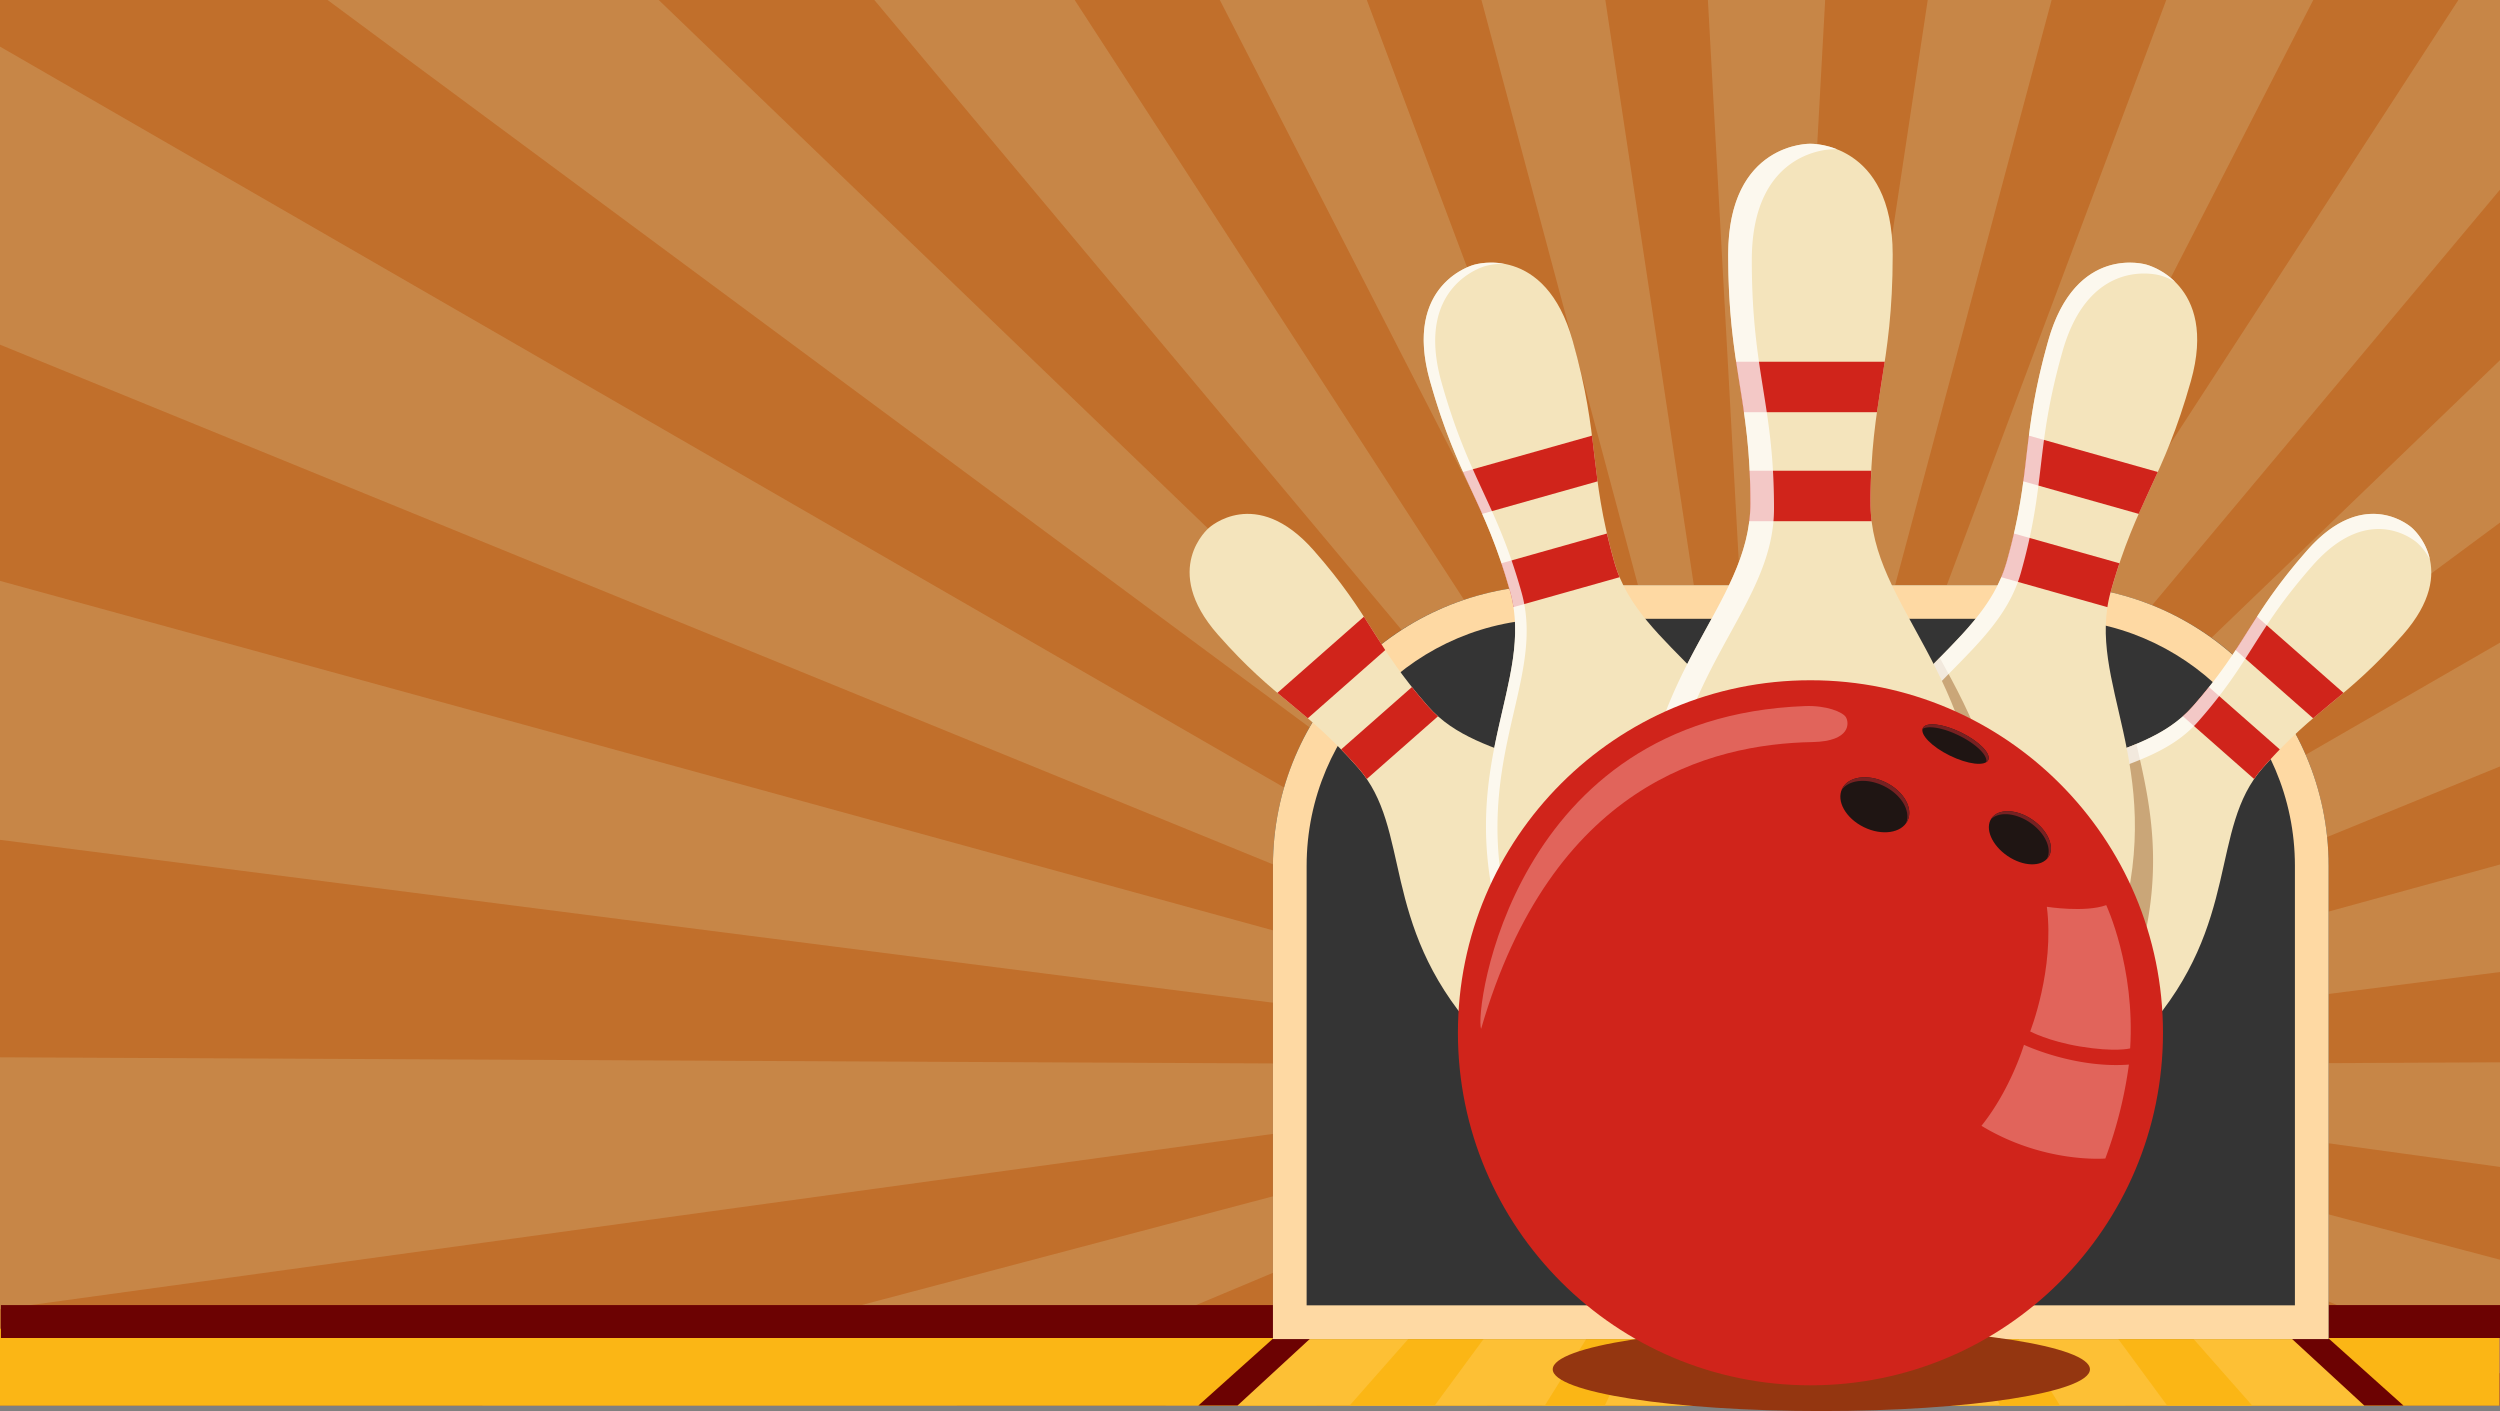 <svg id="Group_42" data-name="Group 42" xmlns="http://www.w3.org/2000/svg" width="1366" height="771" viewBox="0 0 1366 771">
  <rect x="0" y="0" width="1366" height="771" fill="#808080" stroke="none"/>
  <g id="desktop-home-background">
    <rect id="Rectangle_12" width="1366" height="768" fill="#c16f2b"/>
    <g id="Group_40" data-name="Group 40">
      <path id="Path_129" data-name="Path 129" d="M994.743,768l-29.51-185.608L974.045,768Z" fill="#d6ba8b" opacity="0.3"/>
      <path id="Path_130" data-name="Path 130" d="M917.11,768l48.123-185.608L893.976,768Z" fill="#d6ba8b" opacity="0.3"/>
      <path id="Path_131" data-name="Path 131" d="M1366,688.313,965.233,582.392,1366,750.417Z" fill="#d6ba8b" opacity="0.3"/>
      <path id="Path_132" data-name="Path 132" d="M871.892,768l93.341-185.608L842.593,768Z" fill="#d6ba8b" opacity="0.3"/>
      <path id="Path_133" data-name="Path 133" d="M812.5,768l152.73-185.608L768.954,768Z" fill="#d6ba8b" opacity="0.3"/>
      <path id="Path_134" data-name="Path 134" d="M1036.491,768,965.233,582.392,1013.359,768Z" fill="#d6ba8b" opacity="0.3"/>
      <path id="Path_135" data-name="Path 135" d="M1161.518,768,965.233,582.392,1117.969,768Z" fill="#d6ba8b" opacity="0.3"/>
      <path id="Path_136" data-name="Path 136" d="M1293.835,768l-328.6-185.608L1211.2,768Z" fill="#d6ba8b" opacity="0.3"/>
      <path id="Path_137" data-name="Path 137" d="M1087.878,768,965.233,582.392,1058.577,768Z" fill="#d6ba8b" opacity="0.3"/>
      <path id="Path_138" data-name="Path 138" d="M956.423,768l8.81-185.608L935.726,768Z" fill="#d6ba8b" opacity="0.3"/>
      <path id="Path_139" data-name="Path 139" d="M666.525,0,965.233,582.392,746.821,0Z" fill="#d6ba8b" opacity="0.3"/>
      <path id="Path_140" data-name="Path 140" d="M178.988,0,965.233,582.392,359.918,0Z" fill="#d6ba8b" opacity="0.3"/>
      <path id="Path_141" data-name="Path 141" d="M477.734,0l487.5,582.392L587.2,0Z" fill="#d6ba8b" opacity="0.3"/>
      <path id="Path_142" data-name="Path 142" d="M1366,285.532V196.79l-400.761,385.6h0L1366,103.616V0h-22.741L965.237,582.387h0L1263.952,0h-80.31L965.235,582.387h0L1121,0h-67.683L965.234,582.387h0L997.268,0H933.2l32.03,582.392v-.005h0v.005l0-.005h0l0,.005,0-.005h0l0,.005,0-.005h0l-.005.005.006-.005h0l-.008,0,.01,0h0l-.013,0,.02,0L1366,637.607V580.441l-400.723,1.945L1366,531.112V472.364L965.253,582.386h-.006L1366,418.777V351.151L965.243,582.387h0Z" fill="#d6ba8b" opacity="0.3"/>
      <path id="Path_143" data-name="Path 143" d="M809.469,0,965.233,582.392,877.149,0Z" fill="#d6ba8b" opacity="0.3"/>
      <path id="Path_144" data-name="Path 144" d="M0,458.887,965.233,582.392,0,317.4Z" fill="#d6ba8b" opacity="0.3"/>
      <path id="Path_145" data-name="Path 145" d="M522.523,768l442.71-185.608L262.984,768Z" fill="#d6ba8b" opacity="0.3"/>
      <path id="Path_146" data-name="Path 146" d="M0,715.386,965.233,582.392,0,577.706Z" fill="#d6ba8b" opacity="0.3"/>
      <path id="Path_147" data-name="Path 147" d="M0,188.324,965.233,582.392,0,25.467Z" fill="#d6ba8b" opacity="0.3"/>
      <path id="Path_148" data-name="Path 148" d="M719.276,768,965.233,582.392,636.642,768Z" fill="#d6ba8b" opacity="0.3"/>
    </g>
  </g>
  <g id="desktop-home-floor" transform="translate(0 713.081)">
    <rect id="Rectangle_23" width="1365.5" height="41.985" transform="translate(0 12.934)" fill="#fbb615"/>
    <path id="Path_120" data-name="Path 120" d="M1311.557,54.919l-44.969-41.841H701.442l-44.97,41.841Z" fill="#fdc035"/>
    <g id="Group_39" data-name="Group 39">
      <path id="Path_121" data-name="Path 121" d="M980.464,13.06,977.58,54.919h14.282L989.029,13.06Z" fill="#fbb615"/>
      <path id="Path_122" data-name="Path 122" d="M774.308,13.06l-36.9,41.859h46.479L814.674,13.06Z" fill="#fbb615"/>
      <path id="Path_123" data-name="Path 123" d="M870.135,13.06,844.09,54.919h32.759L896.891,13.06Z" fill="#fbb615"/>
      <path id="Path_124" data-name="Path 124" d="M949.043,13.06,934.074,54.919h18.8l9-41.859Z" fill="#fbb615"/>
      <path id="Path_125" data-name="Path 125" d="M1153.356,13.06l30.783,41.859h46.479l-36.9-41.859Z" fill="#fbb615"/>
      <path id="Path_126" data-name="Path 126" d="M1072.842,13.06l19.984,41.859h32.758L1099.6,13.06Z" fill="#fbb615"/>
      <path id="Path_127" data-name="Path 127" d="M1009.561,13.06l8.882,41.859h18.287L1021.861,13.06Z" fill="#fbb615"/>
    </g>
    <path id="Path_128" data-name="Path 128" d="M1366,0H.5V17.993H695.964l-41.2,36.926h21.4l40.083-36.926h535.536l40.083,36.926h21.4l-41.2-36.926H1366Z" fill="#6c0202"/>
  </g>
  <g id="Group_39-2" data-name="Group_39" transform="translate(3.59 -14.827)">
    <g id="Rectangle_14" transform="translate(691.951 334.554)">
      <path id="Path_149" data-name="Path 149" d="M153.371,0H423.44A153.371,153.371,0,0,1,576.812,153.371V411.923H0V153.371A153.371,153.371,0,0,1,153.371,0Z" fill="#343434"/>
      <g id="Group_41" data-name="Group 41">
        <path id="Path_150" data-name="Path 150" d="M576.812,411.923H0V153.371C0,68.8,68.8,0,153.371,0H423.44c84.569,0,153.371,68.8,153.371,153.371V411.923ZM18.4,393.519h540V153.371C558.407,78.951,497.861,18.4,423.44,18.4H153.371C78.951,18.4,18.4,78.951,18.4,153.371Z" fill="#fed9a3"/>
      </g>
    </g>
    <g id="Group_12" transform="translate(646.41 93.379)">
      <g id="Bowling_Pins" transform="translate(0 0)">
        <g id="Bowling_Pin_5" transform="translate(337.672 202.226)">
          <g id="Group_7" transform="translate(0 0.006)">
            <path id="Path_36" d="M248.712,138.764c29.4-33.388,44.943-36.8,76.6-72.758s4.928-58.355,4.928-58.355-25.6-23.68-57.259,12.277-33.076,51.808-62.473,85.2-82.24,22.2-134.251,81.272S.007,327.857.007,327.857s-1,11.656,20.989,31.02,33.427,16.9,33.427,16.9S133.079,341.3,185.1,282.224,219.315,172.153,248.712,138.764Z" transform="translate(0 0)" fill="#f4e4bc"/>
          </g>
          <path id="Path_37" d="M180.942,240.531c-7.041,24.948-17.3,48.89-28.425,70.409-47.066,39.672-98.2,62.079-98.2,62.079s-11.444,2.46-33.435-16.9A89.436,89.436,0,0,1,5.832,339.7c-.511-8.826-.872-18.762-.932-29.473,9.5-26.419,32.765-82.884,71.242-126.6,36.95-41.947,74.317-48.473,103.393-60.67C186.713,153.977,195.162,190.113,180.942,240.531Z" transform="translate(0.11 2.765)" fill="#caa678"/>
          <path id="Path_38" d="M287.672,96.571c-5.624,4.76-11.034,9.095-16.612,13.876L228.751,73.193c4.036-6.135,7.652-12.052,11.65-18.242Z" transform="translate(5.141 1.236)" fill="#d0241b"/>
          <path id="Path_39" d="M200.551,108.515A63.263,63.263,0,0,0,206,103.051c3.246-3.689,6.162-7.174,8.808-10.489l38.689,34.065c-2.953,3.042-6.042,6.376-9.29,10.065a63.09,63.09,0,0,0-4.732,6.093Z" transform="translate(4.508 2.081)" fill="#d0241b"/>
          <path id="Path_40" d="M340.038,24.985a31.526,31.526,0,0,0-6.823-9.063S307.61-7.76,275.956,28.2,242.874,80,213.483,113.384c-29.393,33.4-82.23,22.214-134.251,81.279-52,59.084-76.24,141.452-76.24,141.452a6.922,6.922,0,0,0,.139,1.706C-.28,331.414.016,327.864.016,327.864s24.233-82.388,76.24-141.473c52.024-59.064,104.86-47.877,134.251-81.258,29.393-33.4,30.822-49.247,62.473-85.205S330.239,7.651,330.239,7.651A33.225,33.225,0,0,1,340.038,24.985Z" transform="translate(0 0.001)" fill="#fff" opacity="0.75"/>
        </g>
        <g id="Bowling_Pin_4" transform="translate(0 202.231)">
          <g id="Group_8" transform="translate(0 0)">
            <path id="Path_41" d="M92.075,138.764c-29.4-33.388-44.941-36.8-76.6-72.758S10.546,7.651,10.546,7.651s25.6-23.68,57.259,12.277,33.076,51.808,62.473,85.2,82.24,22.2,134.251,81.272,76.248,141.46,76.248,141.46,1,11.656-20.99,31.02-33.428,16.9-33.428,16.9S207.7,341.3,155.686,282.224,121.472,172.153,92.075,138.764Z" transform="translate(-0.001 0)" fill="#f4e4bc"/>
          </g>
          <path id="Path_42" d="M46.916,96.567c5.624,4.76,11.034,9.095,16.612,13.876l42.311-37.254c-4.038-6.135-7.654-12.052-11.656-18.242Z" transform="translate(1.054 1.235)" fill="#d0241b"/>
          <path id="Path_43" d="M133.909,108.509a63.411,63.411,0,0,1-5.445-5.464c-3.246-3.689-6.162-7.174-8.807-10.489L80.968,126.621c2.951,3.042,6.041,6.376,9.288,10.065a63.084,63.084,0,0,1,4.732,6.093Z" transform="translate(1.819 2.08)" fill="#d0241b"/>
        </g>
        <g id="Bowling_Pin_3" transform="translate(332.742 64.949)">
          <g id="Group_9" transform="translate(0 0.009)">
            <path id="Path_44" d="M170.646,179.46c14.026-49.751,28.6-61.135,43.7-114.712S190.2,1.137,190.2,1.137s-38.717-11.95-53.822,41.627-8.628,70.9-22.656,120.645S38.712,227.984,13.893,316,5.072,502.516,5.072,502.516s4.806,12.715,37.575,21.956,43.508.907,43.508.907,65.088-75.634,89.905-163.654S156.62,229.211,170.646,179.46Z" transform="translate(0.002 0)" fill="#f4e4bc"/>
          </g>
          <path id="Path_45" d="M113.329,334.967c0,79.811-28.918,158.946-41.254,189.073-6.783.278-16.343-.613-29.433-4.3C9.877,510.495,5.078,497.781,5.078,497.781S-10.928,399.288,13.9,311.266c14.339-50.894,40.777-77.311,63.229-100.139C93.972,241.808,113.329,277.648,113.329,334.967Z" transform="translate(0.002 4.746)" fill="#caa678"/>
          <path id="Path_46" d="M193.573,112.321c-3.5,7.81-6.989,15.069-10.429,22.882L120.1,117.428c1.146-8.459,1.965-16.472,3.043-24.967Z" transform="translate(2.701 2.079)" fill="#d0241b"/>
          <path id="Path_47" d="M108.322,168.629a73.677,73.677,0,0,0,2.957-8.461c1.551-5.5,2.854-10.613,3.959-15.413l57.648,16.257c-1.564,4.671-3.126,9.714-4.677,15.209a73.461,73.461,0,0,0-1.9,8.762Z" transform="translate(2.436 3.255)" fill="#d0241b"/>
          <path id="Path_48" d="M205.833,10.575a33.581,33.581,0,0,0-7.873-3.491S159.244-4.855,144.151,48.716c-15.113,53.59-8.628,70.9-22.67,120.652-14.022,49.762-75.01,64.578-99.822,152.6s-8.826,186.515-8.826,186.515a17.611,17.611,0,0,0,4.09,5.355c-9.9-6.148-11.84-11.3-11.84-11.3s-16.006-98.493,8.826-186.515C38.719,228,99.708,213.18,113.73,163.417c14.022-49.742,7.537-67.057,22.65-120.652,15.113-53.571,53.828-41.631,53.828-41.631A38.186,38.186,0,0,1,205.833,10.575Z" transform="translate(0.002 0.001)" fill="#fff" opacity="0.75"/>
        </g>
        <g id="Bowling_Pin_2" transform="translate(127.904 64.929)">
          <g id="Group_10" transform="translate(0 0.027)">
            <path id="Path_49" d="M47.163,179.46c-14.026-49.751-28.6-61.135-43.7-114.712S27.61,1.136,27.61,1.136s38.717-11.95,53.822,41.627,8.628,70.9,22.656,120.645S179.1,227.983,203.915,316s8.822,186.513,8.822,186.513-4.806,12.716-37.575,21.956-43.509.907-43.509.907S66.564,449.743,41.747,361.724,61.189,229.211,47.163,179.46Z" transform="translate(0 0.001)" fill="#f4e4bc"/>
          </g>
          <path id="Path_50" d="M21.062,112.316c3.5,7.81,6.992,15.069,10.429,22.882l63.045-17.775c-1.146-8.459-1.963-16.472-3.043-24.967Z" transform="translate(0.474 2.103)" fill="#d0241b"/>
          <path id="Path_51" d="M106.12,168.624a73.232,73.232,0,0,1-2.959-8.461c-1.549-5.5-2.854-10.613-3.959-15.413L41.554,161.007c1.565,4.671,3.126,9.714,4.677,15.209a73.457,73.457,0,0,1,1.9,8.762Z" transform="translate(0.934 3.279)" fill="#d0241b"/>
          <path id="Path_52" d="M145.635,528.782c-10.115-.416-13.982-3.411-13.982-3.411s-65.091-75.62-89.905-163.646,19.437-132.513,5.419-182.271c-14.022-49.742-28.6-61.127-43.693-114.7C-11.64,11.167,27.611,1.13,27.611,1.13A37.918,37.918,0,0,1,44.252.695,35.09,35.09,0,0,0,33.894,1.8S-5.357,11.84,9.737,65.41C24.85,118.981,39.408,130.365,53.45,180.132,67.472,229.875,23.2,274.381,48.031,362.4c24.811,88,89.905,163.646,89.905,163.646S140.162,527.771,145.635,528.782Z" transform="translate(0.001 0.025)" fill="#fff" opacity="0.75"/>
        </g>
        <g id="Bowling_Pin_1" transform="translate(245.763)">
          <g id="Group_11" transform="translate(0 0.005)">
            <path id="Path_53" d="M126.274,196.3c0-57.347,12.13-73.889,12.13-135.647S93.465,0,93.465,0,48.524-1.1,48.524,60.657s12.131,78.3,12.131,135.647S0,287.838,0,389.3,46.726,591.112,46.726,591.112s8.961,12.133,46.733,12.133,46.727-12.133,46.727-12.133S186.914,490.756,186.914,389.3,126.274,253.651,126.274,196.3Z" transform="translate(0.001 -0.001)" fill="#f4e4bc"/>
          </g>
          <path id="Path_54" d="M132.887,116.494c-1.391,9.395-2.929,18.2-4.252,27.576H55.964c-1.323-9.378-2.863-18.182-4.268-27.576Z" transform="translate(1.163 2.617)" fill="#d0241b"/>
          <path id="Path_55" d="M58.719,202.313a81.762,81.762,0,0,0,.613-9.926c0-6.339-.149-12.19-.414-17.65h66.451c-.264,5.46-.409,11.315-.409,17.65a81.762,81.762,0,0,0,.613,9.926Z" transform="translate(1.321 3.926)" fill="#d0241b"/>
          <path id="Path_56" d="M107.964,3.016c-1.032-.06-1.606-.04-1.606-.04S61.415,1.885,61.415,63.628c0,61.758,12.138,78.3,12.138,135.662,0,57.338-60.651,91.531-60.651,192.98C12.9,493.738,59.629,594.1,59.629,594.1s3.193,4.324,13.765,7.8c-21.044-3.17-26.656-10.77-26.656-10.77S.01,490.764.01,389.3c0-101.449,60.651-135.642,60.651-192.98,0-57.361-12.138-73.9-12.138-135.661C48.523-1.088,93.466,0,93.466,0A40.841,40.841,0,0,1,107.964,3.016Z" transform="translate(0.001 -0.002)" fill="#fff" opacity="0.75"/>
        </g>
      </g>
      <g id="Bowling_Ball" transform="translate(146.605 293.138)">
        <ellipse id="Ellipse_1" cx="146.768" cy="22.808" rx="146.768" ry="22.808" transform="translate(51.806 353.693)" fill="#943610"/>
        <circle id="Ellipse_2" cx="192.623" cy="192.623" r="192.623" transform="translate(0 0)" fill="#d0241b"/>
        <path id="Path_57" d="M425.4,198.211s15.867,33.817,13.07,78.283c0,0-8.118,2.147-27.373-1.049-17.255-2.868-27.255-8.225-27.255-8.225s13.437-33.89,9.111-68.11C392.955,199.11,413.764,202.388,425.4,198.211Z" transform="translate(-71.16 -75.332)" fill="#f3a49d" opacity="0.5"/>
        <path id="Path_58" d="M381.03,272.845s27.6,13.04,57.347,10.808a238.341,238.341,0,0,1-12.891,51.319s-33.469,2.894-67.68-17.87C373.8,297.19,381.03,272.845,381.03,272.845Z" transform="translate(-71.745 -73.654)" fill="#f3a49d" opacity="0.5"/>
        <path id="Path_59" d="M319.1,153.665c-3.309,6.748-13.986,8.3-23.849,3.468s-15.181-14.225-11.873-20.971,13.984-8.3,23.85-3.469S322.406,146.915,319.1,153.665Z" transform="translate(-73.44 -76.868)" fill="#1f1513"/>
        <path id="Path_60" d="M319.083,153.666a7.67,7.67,0,0,1-.774,1.289c2.678-6.665-2.6-15.608-12.138-20.29-9.223-4.521-19.14-3.476-23.108,2.2a5.335,5.335,0,0,1,.3-.716c3.312-6.742,13.982-8.29,23.84-3.47C317.081,137.522,322.4,146.923,319.083,153.666Z" transform="translate(-73.425 -76.868)" fill="#772122"/>
        <path id="Path_61" d="M394.272,173.12c-3.733,5.487-13.721,5.192-22.31-.654s-12.525-15.03-8.793-20.516,13.723-5.192,22.31.654S398,167.635,394.272,173.12Z" transform="translate(-71.656 -76.46)" fill="#1f1513"/>
        <path id="Path_62" d="M362.208,121.133c-1.706,3.484-11.085,2.385-20.951-2.448s-16.478-11.575-14.771-15.057,11.085-2.385,20.951,2.447S363.917,117.65,362.208,121.133Z" transform="translate(-72.455 -77.503)" fill="#1f1513"/>
        <path id="Path_63" d="M394.244,173.113a9.026,9.026,0,0,1-.873,1.071c3.114-5.534-.853-14.315-9.163-19.972-7.953-5.419-17.1-6.049-21.381-1.745.1-.179.2-.337.318-.511,3.729-5.495,13.725-5.2,22.312.653S397.973,167.638,394.244,173.113Z" transform="translate(-71.632 -76.46)" fill="#772122"/>
        <path id="Path_64" d="M362.2,121.142a2.792,2.792,0,0,1-1.071,1.125c.952-3.609-5.514-9.976-14.935-14.577-8.548-4.2-16.739-5.574-19.873-3.59a1.488,1.488,0,0,1,.158-.476c1.706-3.491,11.087-2.38,20.961,2.44C357.3,110.908,363.905,117.651,362.2,121.142Z" transform="translate(-72.452 -77.504)" fill="#772122"/>
        <path id="Path_65" d="M90.446,268.174c-3.81-8.9,16.666-170.352,177.014-176.341,11.591-.435,20.432,3.193,22.243,5.99s3.164,13.282-18.269,13.681C215.482,112.541,128.975,135.046,90.446,268.174Z" transform="translate(-77.763 -77.724)" fill="#f3a49d" opacity="0.5"/>
      </g>
    </g>
  </g>
</svg>
